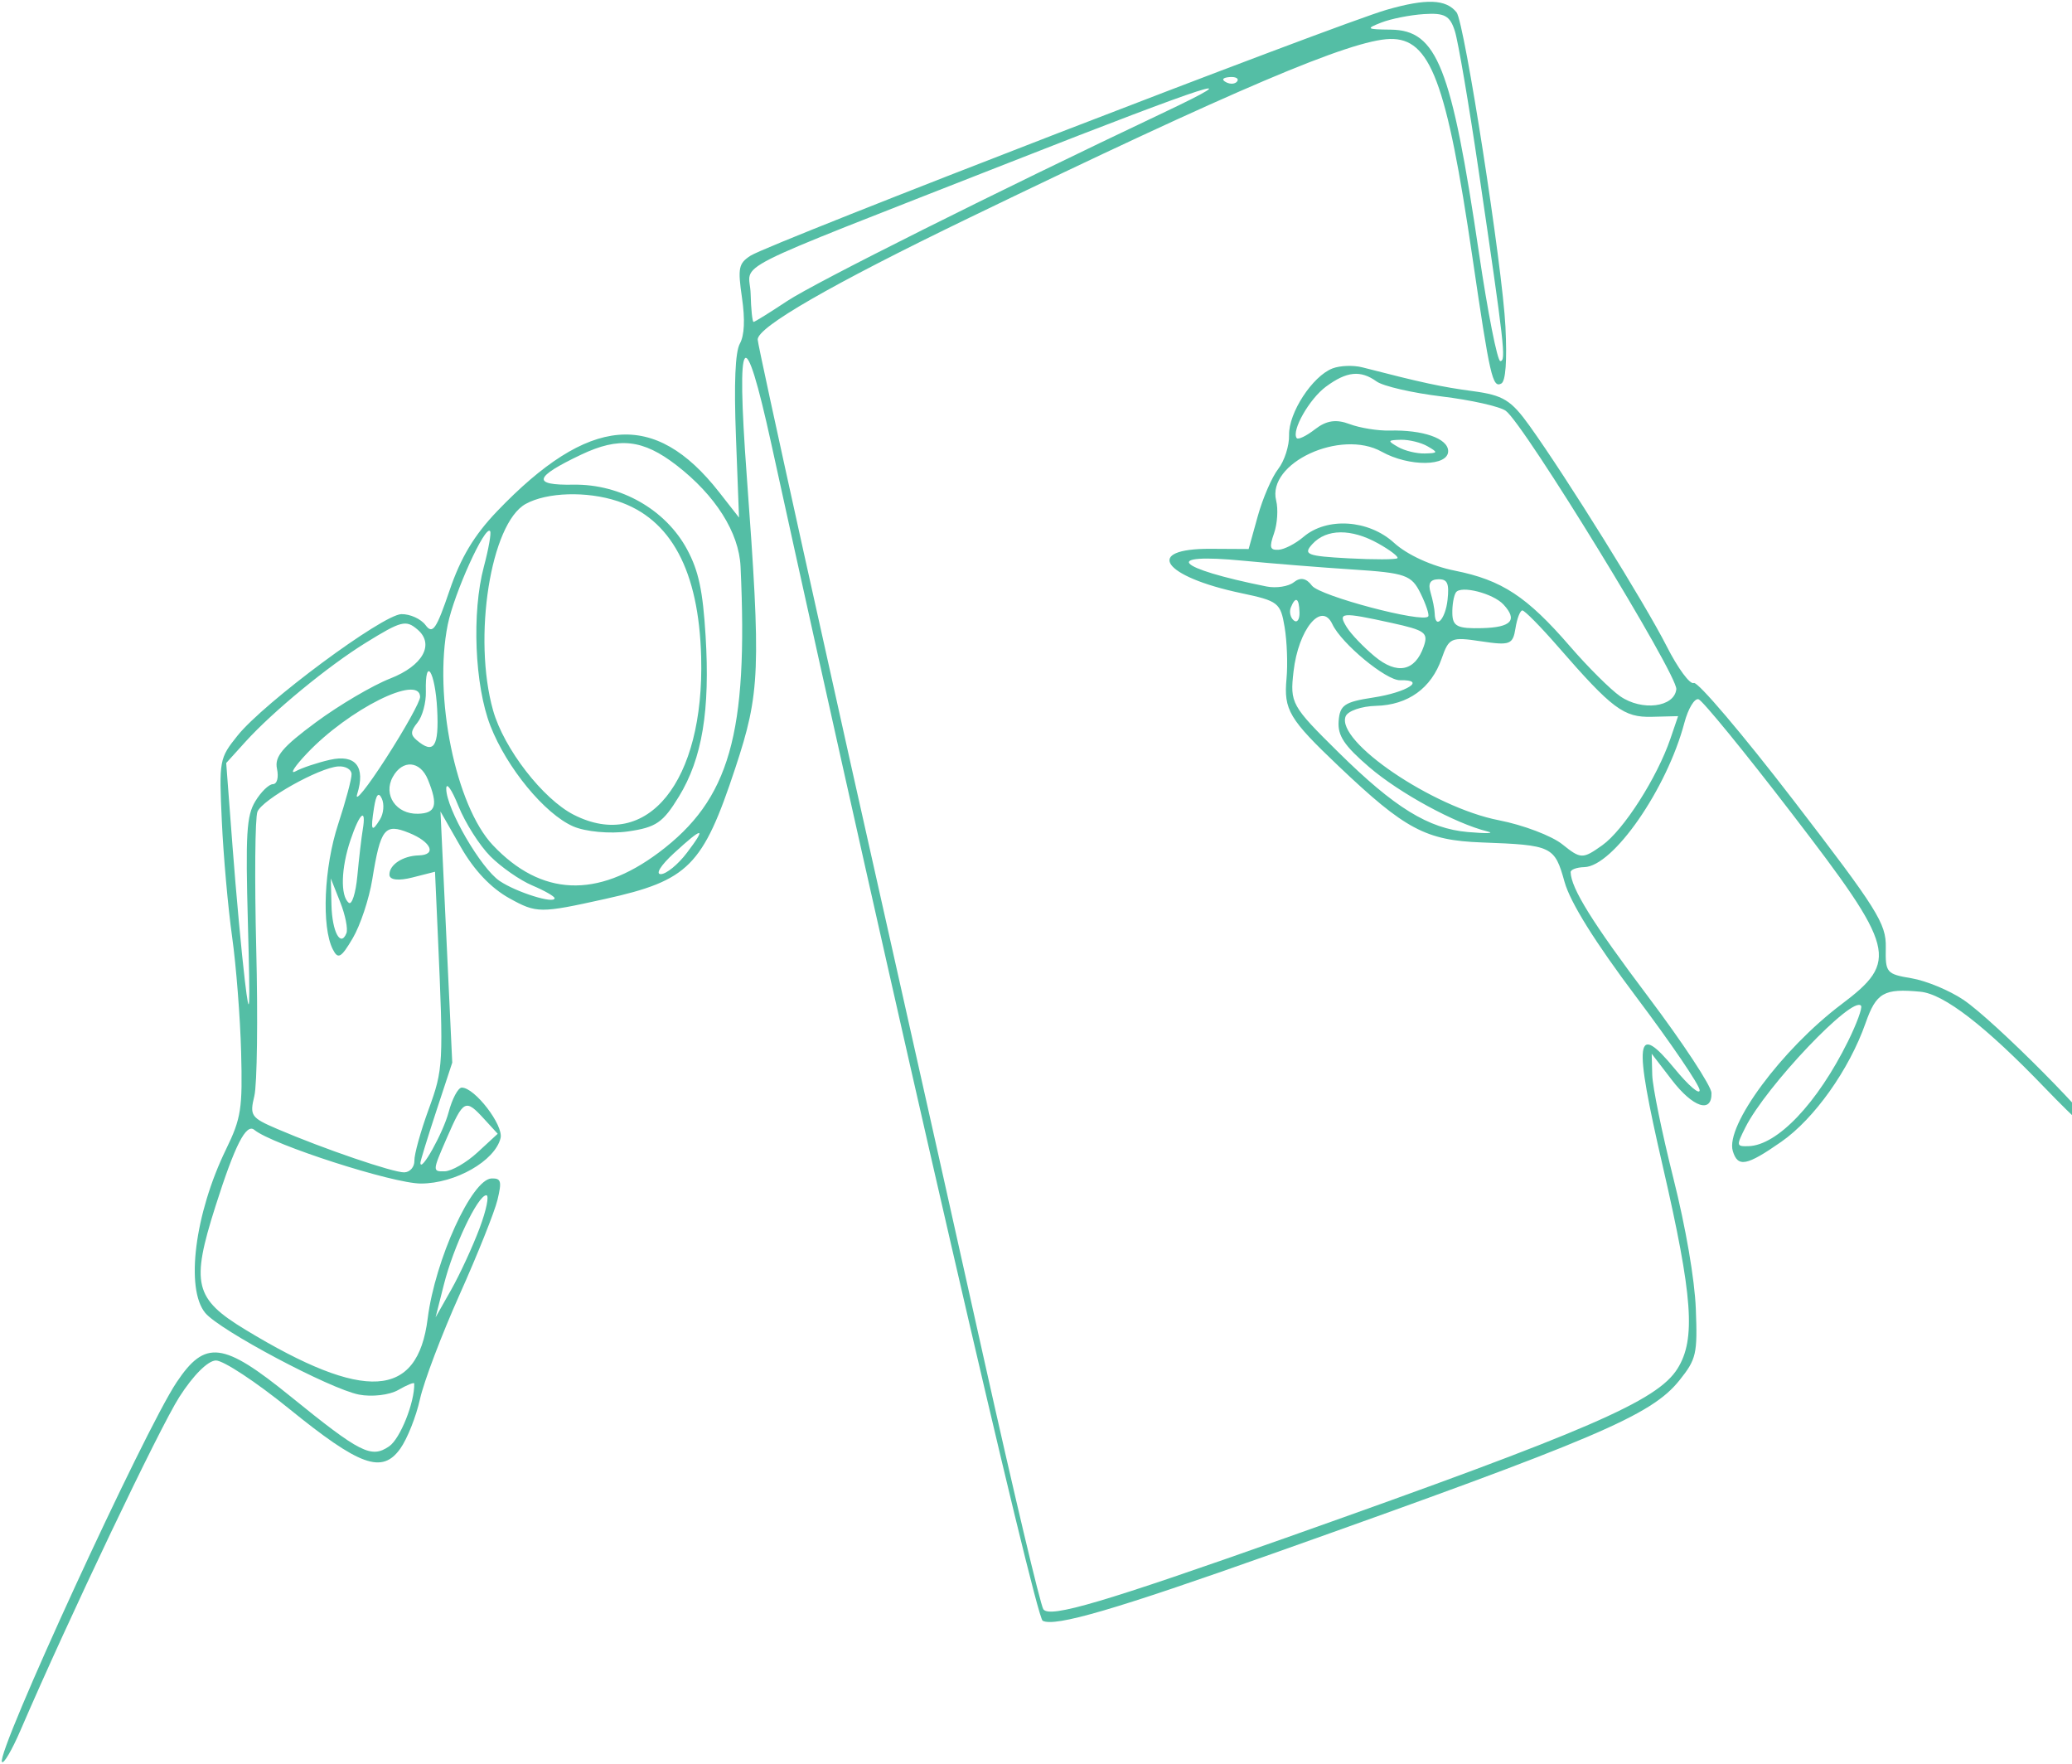 <svg width="846" height="720" viewBox="0 0 846 720" fill="none" xmlns="http://www.w3.org/2000/svg">
<path fill-rule="evenodd" clip-rule="evenodd" d="M566.265 3.964C546.215 9.7 314.331 99.313 306.482 104.358C301.57 107.518 301.186 109.385 302.949 121.515C304.252 130.478 303.956 136.89 302.083 140.284C300.182 143.731 299.652 156.379 300.488 178.363L301.741 211.28L293.621 200.911C267.286 167.274 240.438 169.576 202.981 208.687C193.601 218.482 188.136 227.584 183.55 241.047C178.13 256.964 176.656 259.09 173.746 255.182C171.862 252.653 167.431 250.641 163.898 250.708C156.271 250.852 107.782 286.799 96.964 300.327C89.545 309.602 89.421 310.282 90.582 335.406C91.231 349.497 93.116 370.651 94.769 382.41C96.422 394.173 98.079 415.346 98.451 429.464C99.064 452.671 98.473 456.485 92.28 469.211C79.529 495.407 75.634 526.113 83.808 535.981C89.682 543.071 134.672 566.971 146.543 569.309C151.8 570.344 159.025 569.499 162.603 567.434C166.18 565.37 169.118 564.179 169.134 564.791C169.332 572.489 163.388 587.361 158.884 590.436C151.566 595.433 147.171 593.206 118.608 570.044C91.034 547.682 83.793 546.79 72.098 564.3C58.837 584.162 -1.745 715.866 0.807 719.29C1.503 720.225 4.917 714.379 8.397 706.301C28.002 660.787 65.128 582.902 73.261 570.225C78.925 561.393 84.863 555.473 88.136 555.389C91.134 555.312 104.546 564.143 117.947 575.012C146.935 598.528 156.025 601.791 163.45 591.356C166.299 587.355 169.907 578.273 171.472 571.179C173.037 564.082 180.314 544.883 187.644 528.512C194.974 512.142 201.935 494.747 203.113 489.853C204.952 482.225 204.612 480.975 200.732 481.075C192.694 481.281 177.65 514.243 174.62 538.285C170.488 571.079 148.918 572.387 100.174 542.805C79.386 530.19 77.91 524.103 87.963 492.473C95.918 467.448 100.494 458.457 103.853 461.252C111.081 467.263 160.398 483.151 171.837 483.154C185.903 483.156 202.111 473.914 204.379 464.598C205.657 459.345 193.762 443.893 188.519 443.994C187.032 444.022 184.619 448.556 183.16 454.073C180.938 462.469 171.665 479.084 171.651 474.697C171.648 473.938 174.572 464.428 178.149 453.559L184.653 433.798L182.25 382.538L179.849 331.274L188.152 345.798C193.569 355.273 200.465 362.541 207.984 366.701C219.116 372.864 220.465 372.87 247.1 366.972C281.153 359.432 286.971 353.586 300.194 313.637C310.397 282.803 310.751 273.788 304.888 194.109C300.516 134.699 303.81 130.469 314.927 181.206C365.304 411.096 422.733 660.11 425.726 661.642C430.798 664.233 455.133 657.132 519.767 634.196C652.14 587.226 674.25 577.805 685.706 563.498C692.627 554.859 693.117 552.721 692.404 534.281C691.94 522.284 688.301 501.114 683.236 480.97C678.618 462.594 674.738 443.644 674.615 438.862L674.392 430.168L682.58 440.827C691.256 452.127 699.017 454.676 698.799 446.152C698.726 443.334 687.08 425.652 672.918 406.854C650.239 376.755 641.464 362.655 641.294 356.051C641.267 354.994 643.78 354.063 646.88 353.983C658.655 353.681 680.595 322.052 687.726 295.096C689.266 289.285 691.873 284.946 693.523 285.458C695.17 285.97 712.294 306.93 731.574 332.038C774.126 387.451 775.375 392.251 751.837 410.004C727.518 428.348 704.419 459.534 707.501 469.862C709.533 476.673 713.137 475.989 727.316 466.102C740.794 456.702 755.059 436.613 761.705 417.675C766.074 405.217 769.198 403.426 784.088 404.85C793.724 405.769 810.665 418.853 834.992 444.165C847.497 457.176 857.692 466.383 857.646 464.626C857.533 460.214 814.32 416.634 801.612 408.114C795.908 404.291 786.408 400.355 780.499 399.364C770.21 397.635 769.765 397.103 769.97 386.778C770.166 377.016 766.595 371.329 732.275 326.707C711.422 299.602 693.114 278.051 691.589 278.821C690.063 279.591 685.061 272.816 680.476 263.764C671.748 246.537 639.611 194.884 624.539 173.861C616.968 163.302 613.745 161.327 601.379 159.675C588.617 157.969 580.642 156.252 556.247 149.961C552.609 149.024 547.131 149.219 544.073 150.396C535.873 153.552 526.098 168.543 526.331 177.604C526.442 181.951 524.445 188.179 521.892 191.445C519.338 194.711 515.578 203.402 513.535 210.756L509.821 224.126L494.322 224.041C466.733 223.889 474.598 235.353 506.732 242.126C521.932 245.33 522.845 246.045 524.511 255.994C525.478 261.765 525.83 271.194 525.294 276.945C524.098 289.808 526.3 293.513 546.599 312.803C573.714 338.571 582.149 343.065 604.989 343.91C633.792 344.976 634.737 345.425 638.81 360.026C641.151 368.418 651.214 384.559 668.126 407.042C682.287 425.874 693.918 442.971 693.971 445.038C694.024 447.101 689.49 443.231 683.897 436.437C667.741 416.809 666.856 423.835 678.909 476.095C691.174 529.286 692.445 546.718 684.93 558.709C676.675 571.886 648.98 583.878 527.073 627.056C450.431 654.199 428.619 660.653 426.002 656.952C424.814 655.275 413.838 609.01 401.607 554.142C389.379 499.273 374.743 433.839 369.085 408.731C339.333 276.676 309.439 141.469 309.366 138.631C309.235 133.523 339.382 116.165 395.676 88.943C504.021 36.546 551.609 16.323 567.515 15.914C583.984 15.491 590.65 33.149 601.217 105.177C608.362 153.891 609.41 158.469 612.98 156.571C614.765 155.621 615.363 147.436 614.676 133.384C613.483 108.967 597.943 9.055 594.713 5.033C590.38 -0.359 582.432 -0.658 566.265 3.964ZM594.022 12.683C595.357 16.856 599.708 42.381 603.692 69.402C614.303 141.375 614.982 147.337 612.577 147.399C611.378 147.43 607.461 127.603 603.874 103.34C592.612 27.15 586.756 12.308 567.856 12.103C557.887 11.992 557.53 11.726 564 9.202C567.92 7.673 575.731 6.123 581.359 5.757C589.856 5.205 592.005 6.381 594.022 12.683ZM505.175 33.173C504.407 34.322 502.341 34.498 500.587 33.56C498.645 32.525 499.193 31.705 501.983 31.47C504.506 31.259 505.942 32.025 505.175 33.173ZM474.96 46.033C406.791 78.322 332.687 115.412 321.439 122.87C314.368 127.562 308.178 131.407 307.684 131.42C307.187 131.433 306.649 126.26 306.486 119.925C306.142 106.51 293.011 113.156 413.083 65.984C494.042 34.177 512.663 28.172 474.96 46.033ZM562.063 155.726C564.742 157.653 576.689 160.404 588.608 161.84C600.528 163.275 612.315 165.914 614.806 167.704C622.256 173.06 685.063 275.574 684.441 281.361C683.651 288.731 670.388 290.388 661.514 284.229C657.571 281.49 648.359 272.326 641.041 263.862C623.458 243.529 613.221 236.796 594.063 232.972C584.538 231.074 574.558 226.504 569.17 221.582C558.805 212.114 541.776 211.007 532.198 219.185C528.969 221.941 524.403 224.299 522.05 224.428C518.482 224.618 518.177 223.493 520.208 217.663C521.549 213.816 521.933 207.83 521.062 204.36C517.21 189.018 547.369 175.037 564.133 184.391C575.332 190.641 591.45 190.458 591.286 184.082C591.155 178.963 580.957 175.419 567.36 175.768C562.571 175.891 555.217 174.696 551.015 173.113C545.522 171.044 541.569 171.639 536.931 175.237C533.386 177.988 530.013 179.608 529.439 178.834C527.214 175.85 534.614 162.845 541.38 157.849C549.865 151.58 555.494 151.004 562.063 155.726ZM276.157 189.881C292.116 202.188 301.725 217.372 302.37 231.3C305.538 299.709 297.911 326.389 268.992 348.028C243.775 366.901 220.931 365.883 201.217 345.006C186.059 328.955 176.905 284.18 182.814 255.007C185.415 242.169 198.114 214.145 200.114 216.828C200.651 217.549 199.499 224.088 197.557 231.362C192.577 250.005 193.8 279.784 200.22 296.281C206.892 313.428 222.412 332.276 234.037 337.355C239.043 339.542 249.08 340.465 256.396 339.416C267.889 337.764 270.683 335.849 277.214 325.159C286.713 309.606 289.963 290.008 288.093 259.545C286.962 241.082 285.259 233.103 280.594 224.387C271.863 208.065 253.406 197.533 234.1 197.858C217.063 198.146 217.934 194.798 237.291 185.601C252.724 178.27 262.494 179.345 276.157 189.881ZM582.839 182.173C587.279 184.722 587.18 184.983 581.715 185.123C578.417 185.208 573.528 184.021 570.849 182.481C566.409 179.932 566.507 179.671 571.973 179.531C575.27 179.446 580.16 180.633 582.839 182.173ZM252.115 204.569C273.97 211.741 285.349 232.951 286.285 268.257C287.635 319.058 264.336 347.906 234.294 332.627C221.678 326.214 205.746 305.625 201.336 290.035C192.944 260.383 200.324 213.616 214.642 205.718C223.328 200.927 239.507 200.43 252.115 204.569ZM562.707 221.846C567.554 224.552 571.098 227.256 570.583 227.858C570.066 228.46 561.049 228.487 550.546 227.923C533.581 227.009 531.94 226.357 535.857 222.087C541.609 215.81 551.728 215.721 562.707 221.846ZM552.432 232.494C573.884 233.885 576.32 234.744 580.003 242.2C582.223 246.697 583.637 250.946 583.146 251.639C581.132 254.496 538.809 243.298 535.662 239.073C533.373 236 530.955 235.542 528.281 237.681C526.095 239.431 521.061 240.21 517.093 239.414C479.634 231.894 474.044 225.654 507.688 228.912C519.355 230.041 539.491 231.653 552.432 232.494ZM591.036 244.882C590.168 252.856 585.967 257.273 585.79 250.397C585.746 248.681 584.993 244.874 584.116 241.938C582.995 238.185 583.923 236.562 587.242 236.477C590.985 236.381 591.772 238.122 591.036 244.882ZM613.893 246.805C619.763 253.171 617.081 256.117 605.142 256.424C595.113 256.681 593.125 255.712 592.992 250.502C592.904 247.072 593.562 243.178 594.454 241.842C596.448 238.856 609.677 242.234 613.893 246.805ZM170.464 256.991C177.52 263.01 172.639 271.784 159.344 276.979C152.157 279.789 138.513 287.819 129.025 294.827C115.303 304.961 112.043 308.844 113.092 313.806C113.852 317.412 113.143 320.073 111.406 320.118C109.757 320.16 106.528 323.311 104.231 327.121C100.65 333.059 100.222 340.216 101.229 377.364C102.202 413.315 101.991 417.222 99.978 400.336C98.644 389.147 96.384 364.578 94.957 345.738L92.362 311.485L100.275 302.748C111.431 290.439 133.979 271.892 149.326 262.407C163.858 253.426 165.724 252.946 170.464 256.991ZM530.59 250.036C530.665 252.949 529.606 254.401 528.235 253.263C526.864 252.121 526.326 249.751 527.041 247.991C528.975 243.224 530.437 244.064 530.59 250.036ZM544.009 254.817C547.689 262.701 565.983 277.836 571.654 277.69C582.63 277.408 574.498 282.651 560.689 284.753C548.946 286.545 547.057 287.834 546.568 294.387C546.128 300.32 548.826 304.376 559.048 313.157C571.459 323.813 594.233 336.207 607.272 339.399C610.593 340.212 607.015 340.331 599.322 339.661C583.257 338.264 569.42 329.74 546.452 307.08C527.281 288.162 526.662 287.052 528.151 274.12C530.137 256.86 539.591 245.353 544.009 254.817ZM568.254 254.31C581.932 257.316 583.267 258.298 581.298 263.947C577.765 274.084 570.417 275.559 561.278 267.957C556.73 264.177 551.618 258.839 549.919 256.1C546.074 249.904 547.553 249.76 568.254 254.31ZM636.1 263.927C658.305 289.43 662.968 292.919 674.469 292.623L685.167 292.349L682.05 301.496C676.618 317.433 662.915 338.879 654.212 345.061C646.207 350.752 645.443 350.734 637.926 344.693C633.589 341.206 621.902 336.772 611.954 334.841C585.031 329.607 545.287 302.637 549.435 292.416C550.327 290.22 555.902 288.298 561.825 288.146C574.897 287.81 584.399 280.975 588.616 268.881C591.598 260.322 592.452 259.947 604.694 261.792C616.529 263.576 617.72 263.127 618.768 256.492C619.398 252.504 620.662 249.223 621.576 249.2C622.492 249.176 629.026 255.804 636.1 263.927ZM178.493 289.486C179.301 304.906 177.143 308.138 170.075 302.102C167.531 299.933 167.616 298.489 170.49 294.926C172.469 292.474 173.995 286.83 173.881 282.387C173.499 267.541 177.679 273.977 178.493 289.486ZM171.535 284.471C171.581 286.293 165.327 297.548 157.635 309.486C149.946 321.427 144.64 328.025 145.848 324.151C149.333 312.967 145.174 307.789 134.644 310.188C129.591 311.342 123.326 313.438 120.723 314.845C118.12 316.255 120.195 312.971 125.335 307.547C142.422 289.514 171.294 275.097 171.535 284.471ZM143.549 316.003C143.599 317.937 141.135 327.132 138.075 336.438C132.277 354.072 131.228 378.297 135.866 387.511C138.01 391.768 139.271 391.073 144.031 382.995C147.126 377.743 150.714 366.937 152.005 358.983C155.388 338.112 157.077 335.984 167.048 340.02C176.139 343.701 178.42 349.006 170.994 349.197C164.469 349.365 158.898 353.038 159.002 357.106C159.057 359.234 162.674 359.665 168.353 358.223L177.618 355.873L178.792 382.181C181.126 434.487 181.024 436.408 174.974 452.984C171.732 461.869 169.131 471.241 169.197 473.811C169.263 476.38 167.406 478.53 165.073 478.59C160.555 478.706 132.113 468.991 113.192 460.869C102.46 456.261 101.91 455.465 103.848 447.413C104.982 442.704 105.331 415.629 104.621 387.242C103.914 358.854 104.137 333.704 105.12 331.349C107.209 326.347 130.23 313.441 138.07 312.879C141.033 312.667 143.499 314.073 143.549 316.003ZM174.718 318.267C178.972 328.715 178.01 332.012 170.653 332.2C161.747 332.429 156.329 324.498 160.376 317.16C164.354 309.949 171.557 310.506 174.718 318.267ZM200.191 349.546C204.6 353.976 212.302 359.336 217.304 361.456C222.309 363.575 226.417 365.915 226.436 366.66C226.5 369.151 210.847 364.257 204.012 359.644C196.312 354.448 182.255 330.209 182.203 322.041C182.186 319.048 184.422 322.198 187.175 329.042C189.925 335.886 195.785 345.112 200.191 349.546ZM155.183 334.461C151.717 340.111 151.227 339.158 152.726 329.675C153.572 324.32 154.574 323.158 155.897 325.995C156.963 328.273 156.641 332.084 155.183 334.461ZM148.104 338.731C147.555 342.021 146.566 350.505 145.905 357.589C145.245 364.673 143.658 369.598 142.376 368.532C138.928 365.665 139.247 354.417 143.103 342.941C146.86 331.764 149.662 329.403 148.104 338.731ZM280.418 348.197C276.837 352.904 272.078 356.798 269.842 356.845C267.509 356.895 269.77 353.262 275.157 348.311C287.054 337.374 288.677 337.339 280.418 348.197ZM141.44 380.974C139.055 386.851 135.603 380.341 135.338 369.468L135.074 358.622L138.893 368.231C140.994 373.516 142.14 379.252 141.44 380.974ZM754.543 425.1C742.035 450.378 725.675 467.596 713.879 467.899C708.932 468.026 708.884 467.731 712.623 460.279C721.076 443.42 756.539 406.122 759.867 410.59C760.481 411.415 758.086 417.941 754.543 425.1ZM197.641 456.762L203.213 462.836L194.976 470.435C190.443 474.615 184.42 478.093 181.59 478.165C176.526 478.295 176.542 478.074 182.443 464.539C189.286 448.841 190.028 448.465 197.641 456.762ZM195.776 501.493C192.959 508.983 187.774 520.211 184.253 526.447L177.849 537.78L181.27 524.272C185.187 508.812 195.072 488.022 198.55 487.933C199.84 487.9 198.593 494.003 195.776 501.493Z" fill="#54BEA5"/>
</svg>
